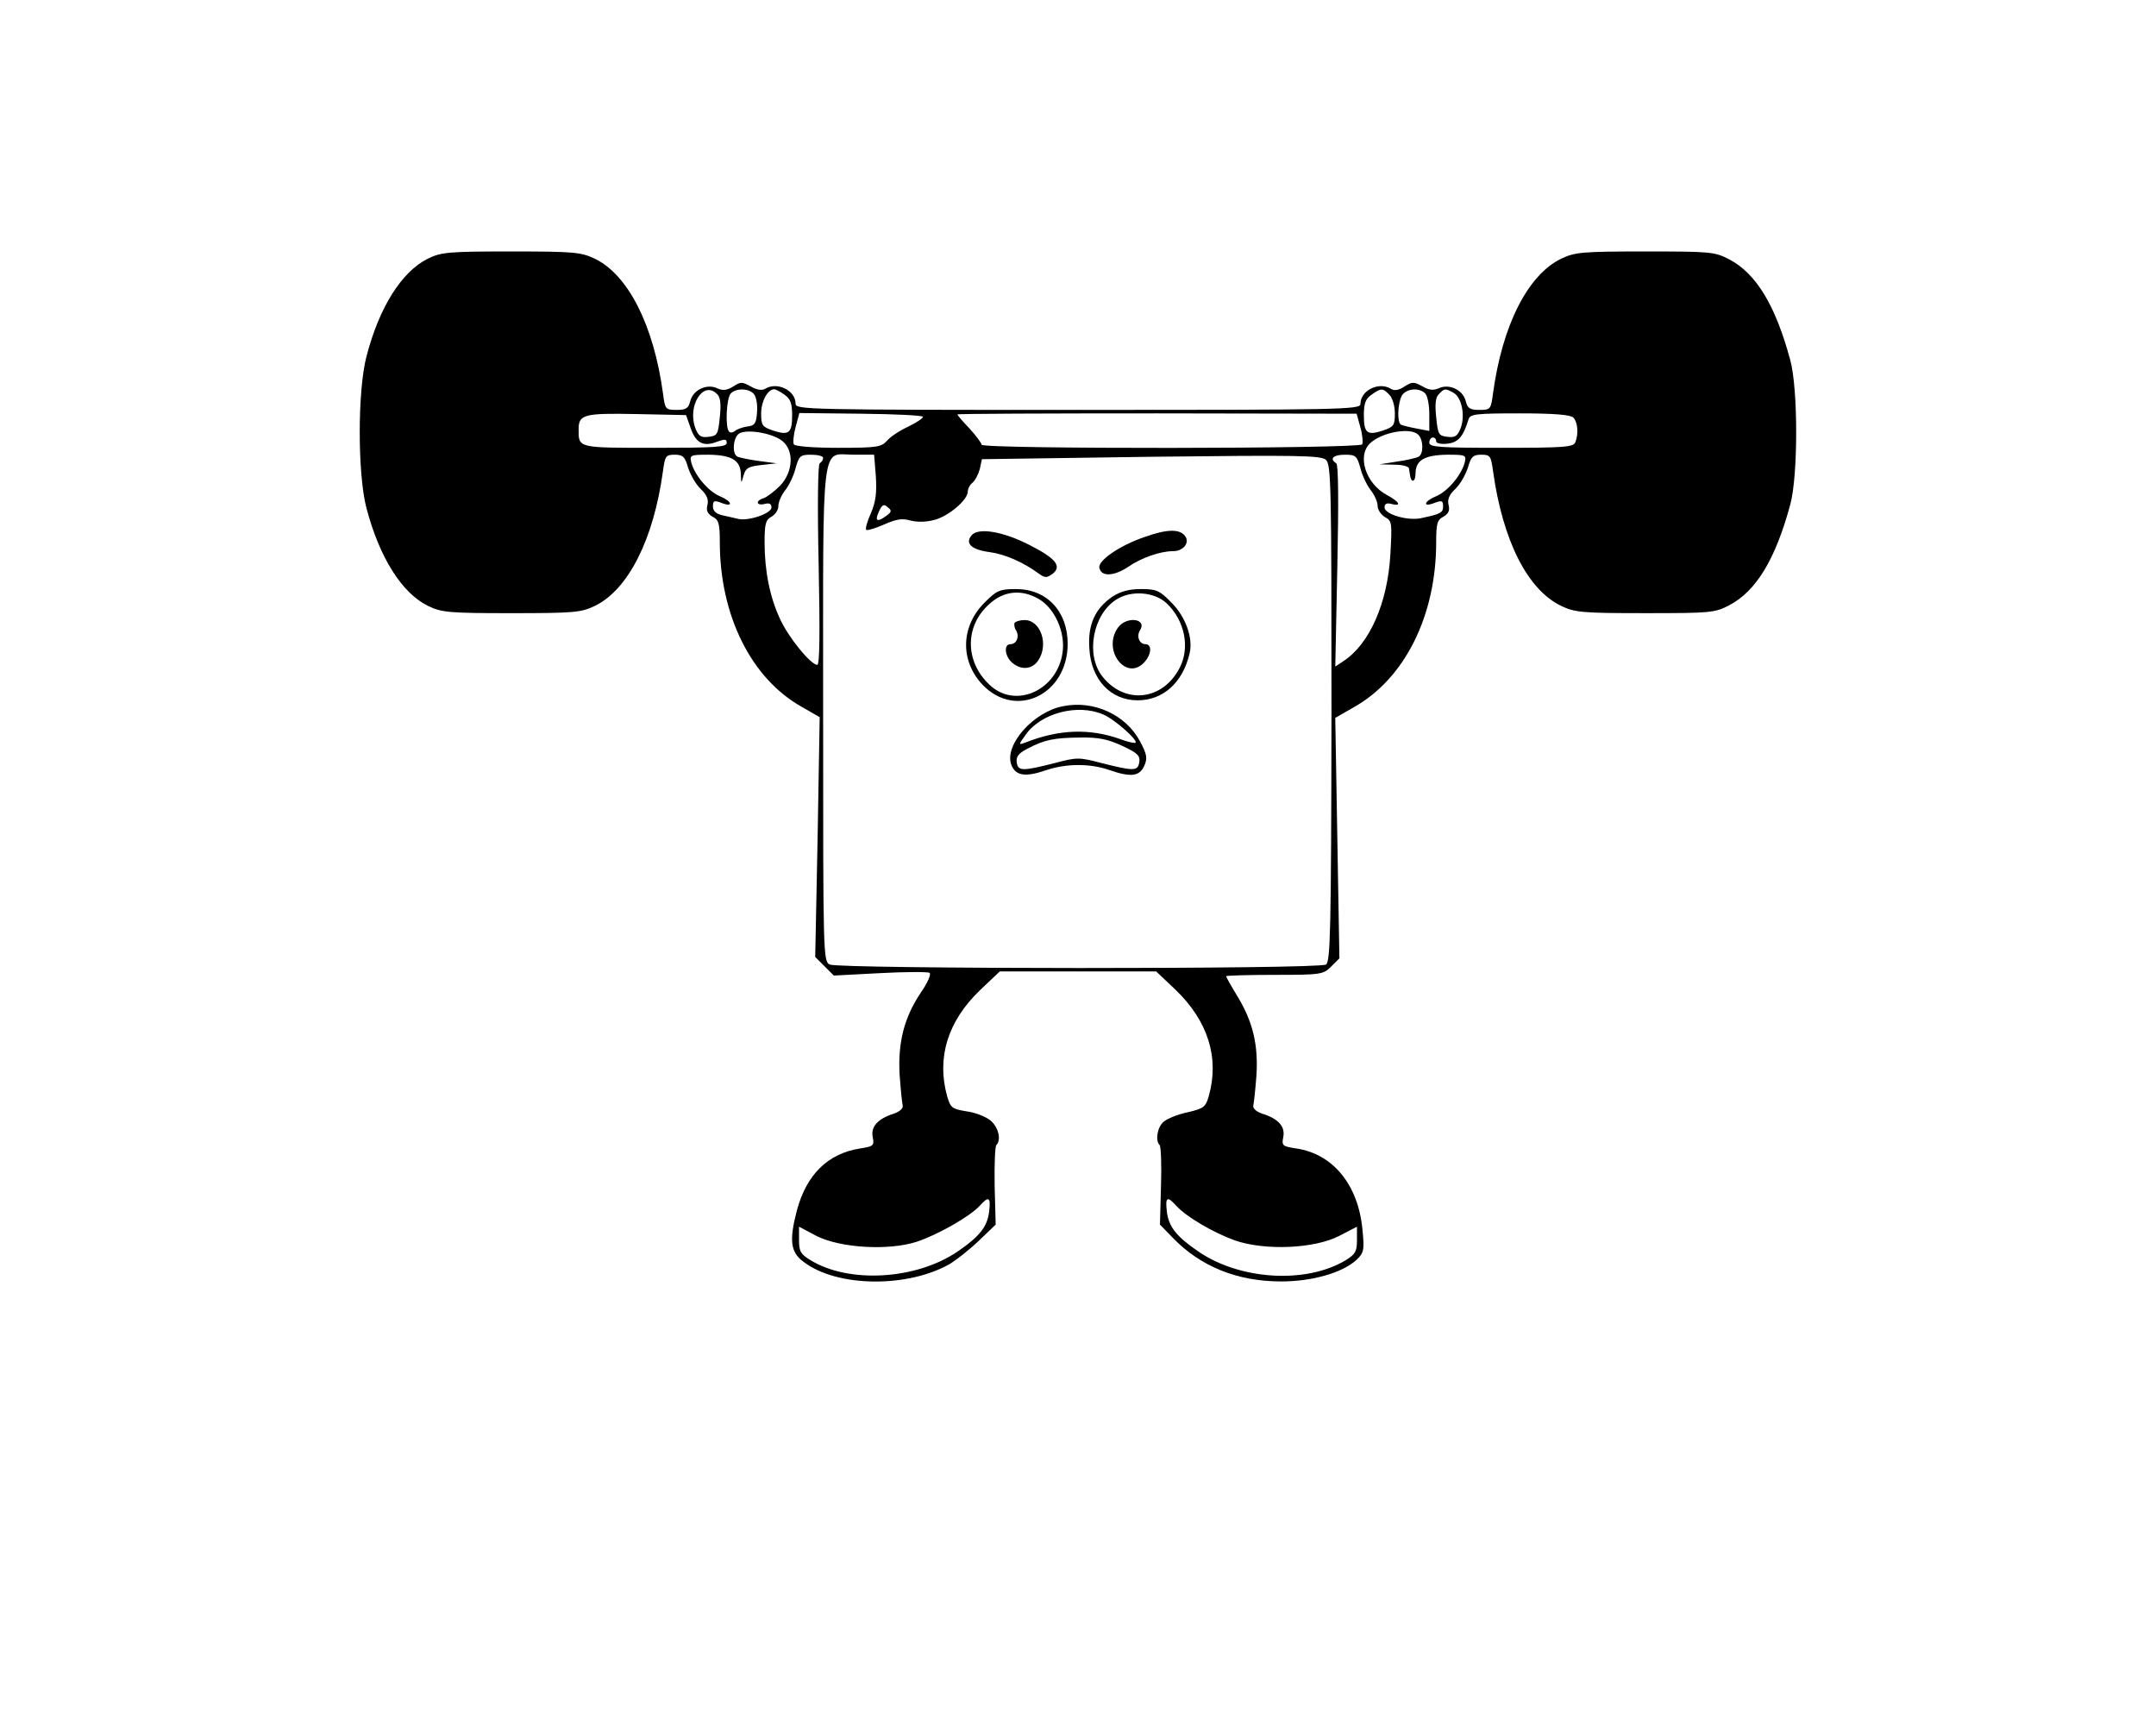 <?xml version="1.0" standalone="no"?>
<!DOCTYPE svg PUBLIC "-//W3C//DTD SVG 20010904//EN"
 "http://www.w3.org/TR/2001/REC-SVG-20010904/DTD/svg10.dtd">
<svg version="1.0" xmlns="http://www.w3.org/2000/svg"
 width="626pt" height="501pt" viewBox="0 0 626 501"
 preserveAspectRatio="xMidYMid meet">

<g transform="translate(0,501) scale(0.1,-0.1)"
fill="#000000" stroke="none">
<path d="M1242 4259 c-76 -38 -141 -141 -178 -284 -26 -99 -26 -341 0 -440 38
-144 103 -247 179 -284 39 -19 61 -21 242 -21 181 0 203 2 242 21 97 47 171
193 198 392 6 43 8 47 34 47 24 0 30 -6 39 -38 7 -21 23 -49 37 -62 17 -16 23
-30 19 -46 -4 -16 0 -25 15 -34 18 -9 21 -20 21 -74 0 -212 91 -396 238 -478
l52 -30 -6 -348 -7 -348 27 -27 27 -27 134 7 c74 4 138 4 144 1 5 -4 -5 -28
-25 -57 -49 -73 -67 -145 -62 -238 3 -42 7 -82 9 -90 2 -8 -8 -18 -26 -24 -47
-15 -67 -38 -61 -68 5 -25 2 -27 -37 -33 -94 -15 -155 -76 -183 -179 -23 -88
-19 -122 19 -150 98 -75 305 -76 427 -5 19 12 57 42 83 67 l48 46 -3 112 c-1
61 1 115 5 119 15 15 6 53 -18 72 -14 11 -45 23 -70 26 -41 7 -45 10 -55 44
-31 112 2 218 96 308 l57 54 227 0 227 0 57 -54 c93 -90 127 -196 96 -307 -9
-32 -14 -37 -62 -48 -29 -6 -60 -19 -70 -28 -18 -16 -24 -54 -11 -67 4 -4 6
-58 4 -119 l-3 -112 37 -38 c81 -84 188 -127 315 -127 90 0 177 25 218 62 22
21 24 28 18 88 -12 130 -85 220 -192 236 -40 6 -43 8 -38 33 6 30 -13 53 -61
68 -18 6 -28 16 -26 24 2 8 6 46 9 85 6 90 -10 157 -54 230 -19 31 -34 58 -34
60 0 2 63 4 140 4 135 0 142 1 165 24 l24 24 -6 349 -6 349 54 31 c148 83 239
266 239 479 0 54 3 65 21 74 15 9 19 18 15 34 -4 16 2 30 19 46 14 13 30 41
37 62 9 32 15 38 39 38 26 0 28 -4 34 -47 28 -202 100 -345 198 -392 40 -19
61 -21 244 -21 190 0 202 1 244 23 78 41 134 133 177 292 23 84 23 336 0 420
-43 159 -99 251 -177 292 -42 22 -54 23 -244 23 -183 0 -204 -2 -244 -21 -97
-47 -171 -193 -198 -391 -6 -46 -7 -48 -40 -48 -27 0 -34 5 -39 25 -8 33 -48
52 -78 38 -16 -7 -29 -6 -49 6 -24 13 -29 13 -51 -1 -16 -11 -30 -13 -39 -7
-35 22 -89 -4 -89 -44 0 -16 -60 -17 -820 -17 -790 0 -820 1 -820 18 0 39 -54
65 -89 43 -8 -5 -24 -3 -41 7 -25 14 -30 14 -51 0 -18 -11 -30 -13 -47 -5 -30
14 -70 -5 -78 -38 -5 -20 -12 -25 -39 -25 -33 0 -34 2 -40 48 -27 198 -101
344 -198 391 -40 19 -61 21 -243 21 -182 0 -203 -2 -242 -21z m840 -393 c10
-9 12 -29 8 -67 -5 -50 -7 -54 -32 -57 -23 -3 -30 2 -39 25 -24 65 23 140 63
99z m107 0 c7 -8 11 -32 9 -53 -2 -32 -7 -39 -28 -41 -14 -2 -30 -8 -36 -13
-6 -5 -14 -6 -17 -2 -12 11 -8 98 5 111 16 16 53 15 67 -2z m89 -2 c17 -12 22
-25 22 -59 0 -52 -9 -60 -55 -45 -32 11 -35 15 -35 50 0 35 19 70 38 70 4 0
18 -7 30 -16z m1756 0 c9 -9 16 -32 16 -54 0 -35 -3 -39 -35 -50 -46 -15 -55
-7 -55 45 0 34 5 47 22 59 28 20 33 20 52 0z m104 4 c7 -7 12 -34 12 -60 l0
-49 -37 7 c-21 4 -41 9 -45 11 -12 6 -10 61 2 84 12 21 50 25 68 7z m82 2 c24
-13 35 -66 21 -103 -9 -23 -16 -28 -39 -25 -25 3 -27 7 -32 57 -4 38 -2 58 8
67 16 17 18 17 42 4z m-2216 -99 c15 -46 37 -59 76 -44 25 9 30 9 30 -3 0 -12
-36 -14 -209 -14 -225 0 -221 -1 -221 54 0 43 16 47 168 44 l144 -3 12 -34z
m676 29 c0 -4 -19 -17 -42 -28 -24 -11 -52 -29 -62 -41 -17 -19 -30 -21 -142
-21 -69 0 -125 4 -129 10 -3 5 -1 28 5 50 l11 41 180 -2 c98 -1 179 -5 179 -9z
m1270 -31 c6 -21 8 -44 5 -49 -8 -13 -1105 -14 -1105 -1 0 5 -16 26 -35 47
-19 20 -35 38 -35 41 0 2 261 3 580 3 l579 -1 11 -40z m618 29 c13 -13 16 -47
6 -72 -5 -14 -34 -16 -215 -16 -179 0 -209 2 -209 15 0 8 5 15 10 15 6 0 10
-5 10 -11 0 -6 14 -9 32 -7 32 3 47 21 62 71 5 15 21 17 149 17 98 0 147 -4
155 -12z m-2298 -67 c36 -27 34 -90 -5 -131 -16 -16 -37 -32 -47 -36 -25 -7
-23 -23 2 -17 14 4 20 0 20 -10 0 -18 -69 -41 -98 -33 -9 2 -29 7 -44 10 -19
4 -28 13 -28 26 0 17 4 18 25 10 36 -14 31 5 -6 20 -33 14 -73 62 -82 98 -5
21 -2 22 51 22 66 -1 92 -16 93 -56 1 -29 1 -29 8 -4 6 21 14 26 51 30 l45 5
-53 7 c-29 4 -57 10 -62 13 -14 9 -12 49 3 64 16 17 95 6 127 -18z m1848 17
c15 -15 16 -55 1 -64 -6 -3 -34 -10 -63 -14 l-51 -8 43 -1 c23 0 43 -5 43 -11
1 -5 2 -14 3 -19 3 -24 16 -21 16 4 0 39 26 54 92 55 53 0 56 -1 51 -22 -9
-36 -49 -84 -82 -98 -37 -15 -42 -34 -6 -20 21 8 25 7 25 -10 0 -18 -6 -22
-63 -34 -39 -9 -107 11 -107 31 0 10 6 14 20 10 31 -8 24 6 -13 26 -62 33 -88
115 -48 151 35 32 117 46 139 24z m-1728 -67 c0 -6 -4 -12 -10 -16 -5 -3 -7
-115 -3 -295 4 -199 3 -290 -4 -290 -19 0 -85 81 -109 135 -29 63 -44 138 -44
221 0 53 3 65 20 74 11 6 20 20 20 31 0 12 9 32 20 46 11 14 25 43 30 64 10
36 14 39 45 39 19 0 35 -4 35 -9z m153 -53 c3 -48 0 -74 -14 -107 -11 -24 -17
-46 -14 -49 2 -3 26 4 51 15 36 16 54 19 77 12 19 -5 46 -5 71 2 41 11 96 58
96 82 0 8 6 20 14 26 8 7 17 25 21 40 l6 28 491 7 c429 5 493 4 508 -9 15 -14
16 -76 16 -735 -1 -629 -3 -722 -16 -730 -21 -14 -1415 -13 -1441 0 -19 10
-19 29 -19 727 0 820 -8 753 90 753 l58 0 5 -62z m1407 23 c5 -21 19 -50 30
-64 11 -14 20 -34 20 -46 0 -11 10 -25 21 -32 21 -11 21 -17 16 -108 -8 -141
-60 -260 -136 -310 l-24 -16 6 292 c4 186 3 294 -3 298 -21 13 -9 25 25 25 31
0 35 -3 45 -39z m-1376 -138 c-27 -20 -35 -16 -22 12 9 20 14 23 25 13 13 -10
12 -14 -3 -25z m298 -2020 c-5 -43 -27 -72 -90 -115 -120 -83 -317 -95 -429
-26 -28 17 -33 25 -33 58 l0 39 51 -27 c69 -35 209 -43 290 -17 61 20 156 74
184 105 26 29 32 25 27 -17z m543 17 c29 -32 107 -78 171 -101 87 -30 230 -24
302 13 l52 27 0 -39 c0 -33 -5 -41 -32 -58 -116 -70 -309 -58 -430 26 -63 43
-85 72 -90 115 -5 42 1 46 27 17z"/>
<path d="M2821 3456 c-20 -24 0 -42 54 -49 43 -6 96 -29 141 -62 18 -13 23
-13 40 -1 28 22 10 45 -67 84 -78 40 -149 51 -168 28z"/>
<path d="M3323 3451 c-71 -24 -135 -68 -131 -89 5 -27 42 -25 83 2 39 27 94
46 131 46 31 0 50 26 34 45 -16 20 -53 19 -117 -4z"/>
<path d="M2860 3262 c-71 -70 -73 -170 -7 -240 97 -101 247 -28 247 119 0 95
-61 159 -150 159 -47 0 -56 -4 -90 -38z m158 8 c46 -28 76 -98 67 -155 -15
-106 -130 -161 -205 -99 -78 66 -82 174 -8 240 43 40 96 44 146 14z"/>
<path d="M2946 3202 c-2 -4 -1 -14 4 -22 11 -17 2 -40 -16 -40 -20 0 -17 -34
4 -53 26 -23 58 -21 76 5 32 46 8 118 -39 118 -13 0 -26 -4 -29 -8z"/>
<path d="M3230 3278 c-51 -35 -72 -82 -67 -151 5 -90 62 -150 140 -150 74 0
131 51 151 136 11 45 -12 108 -54 149 -33 34 -43 38 -87 38 -35 0 -60 -7 -83
-22z m157 -19 c53 -50 69 -129 38 -188 -49 -95 -159 -107 -224 -25 -50 63 -28
181 41 224 43 27 109 22 145 -11z"/>
<path d="M3246 3188 c-47 -66 25 -158 77 -100 21 23 22 52 3 52 -18 0 -27 23
-16 40 22 35 -40 42 -64 8z"/>
<path d="M3087 2960 c-86 -16 -171 -112 -151 -169 12 -33 40 -38 101 -17 59
20 128 20 183 1 63 -22 88 -19 102 11 10 22 9 33 -12 72 -41 77 -134 120 -223
102z m116 -24 c32 -13 102 -75 94 -82 -2 -2 -23 2 -46 11 -89 31 -176 28 -275
-11 -19 -7 -19 -6 2 23 44 63 151 91 225 59z m55 -91 c44 -20 53 -29 50 -47
-4 -27 -15 -27 -110 -3 -65 17 -71 17 -135 0 -95 -24 -107 -24 -111 2 -2 16 5
26 30 39 51 27 78 32 153 33 55 1 82 -5 123 -24z"/>
</g>
</svg>

